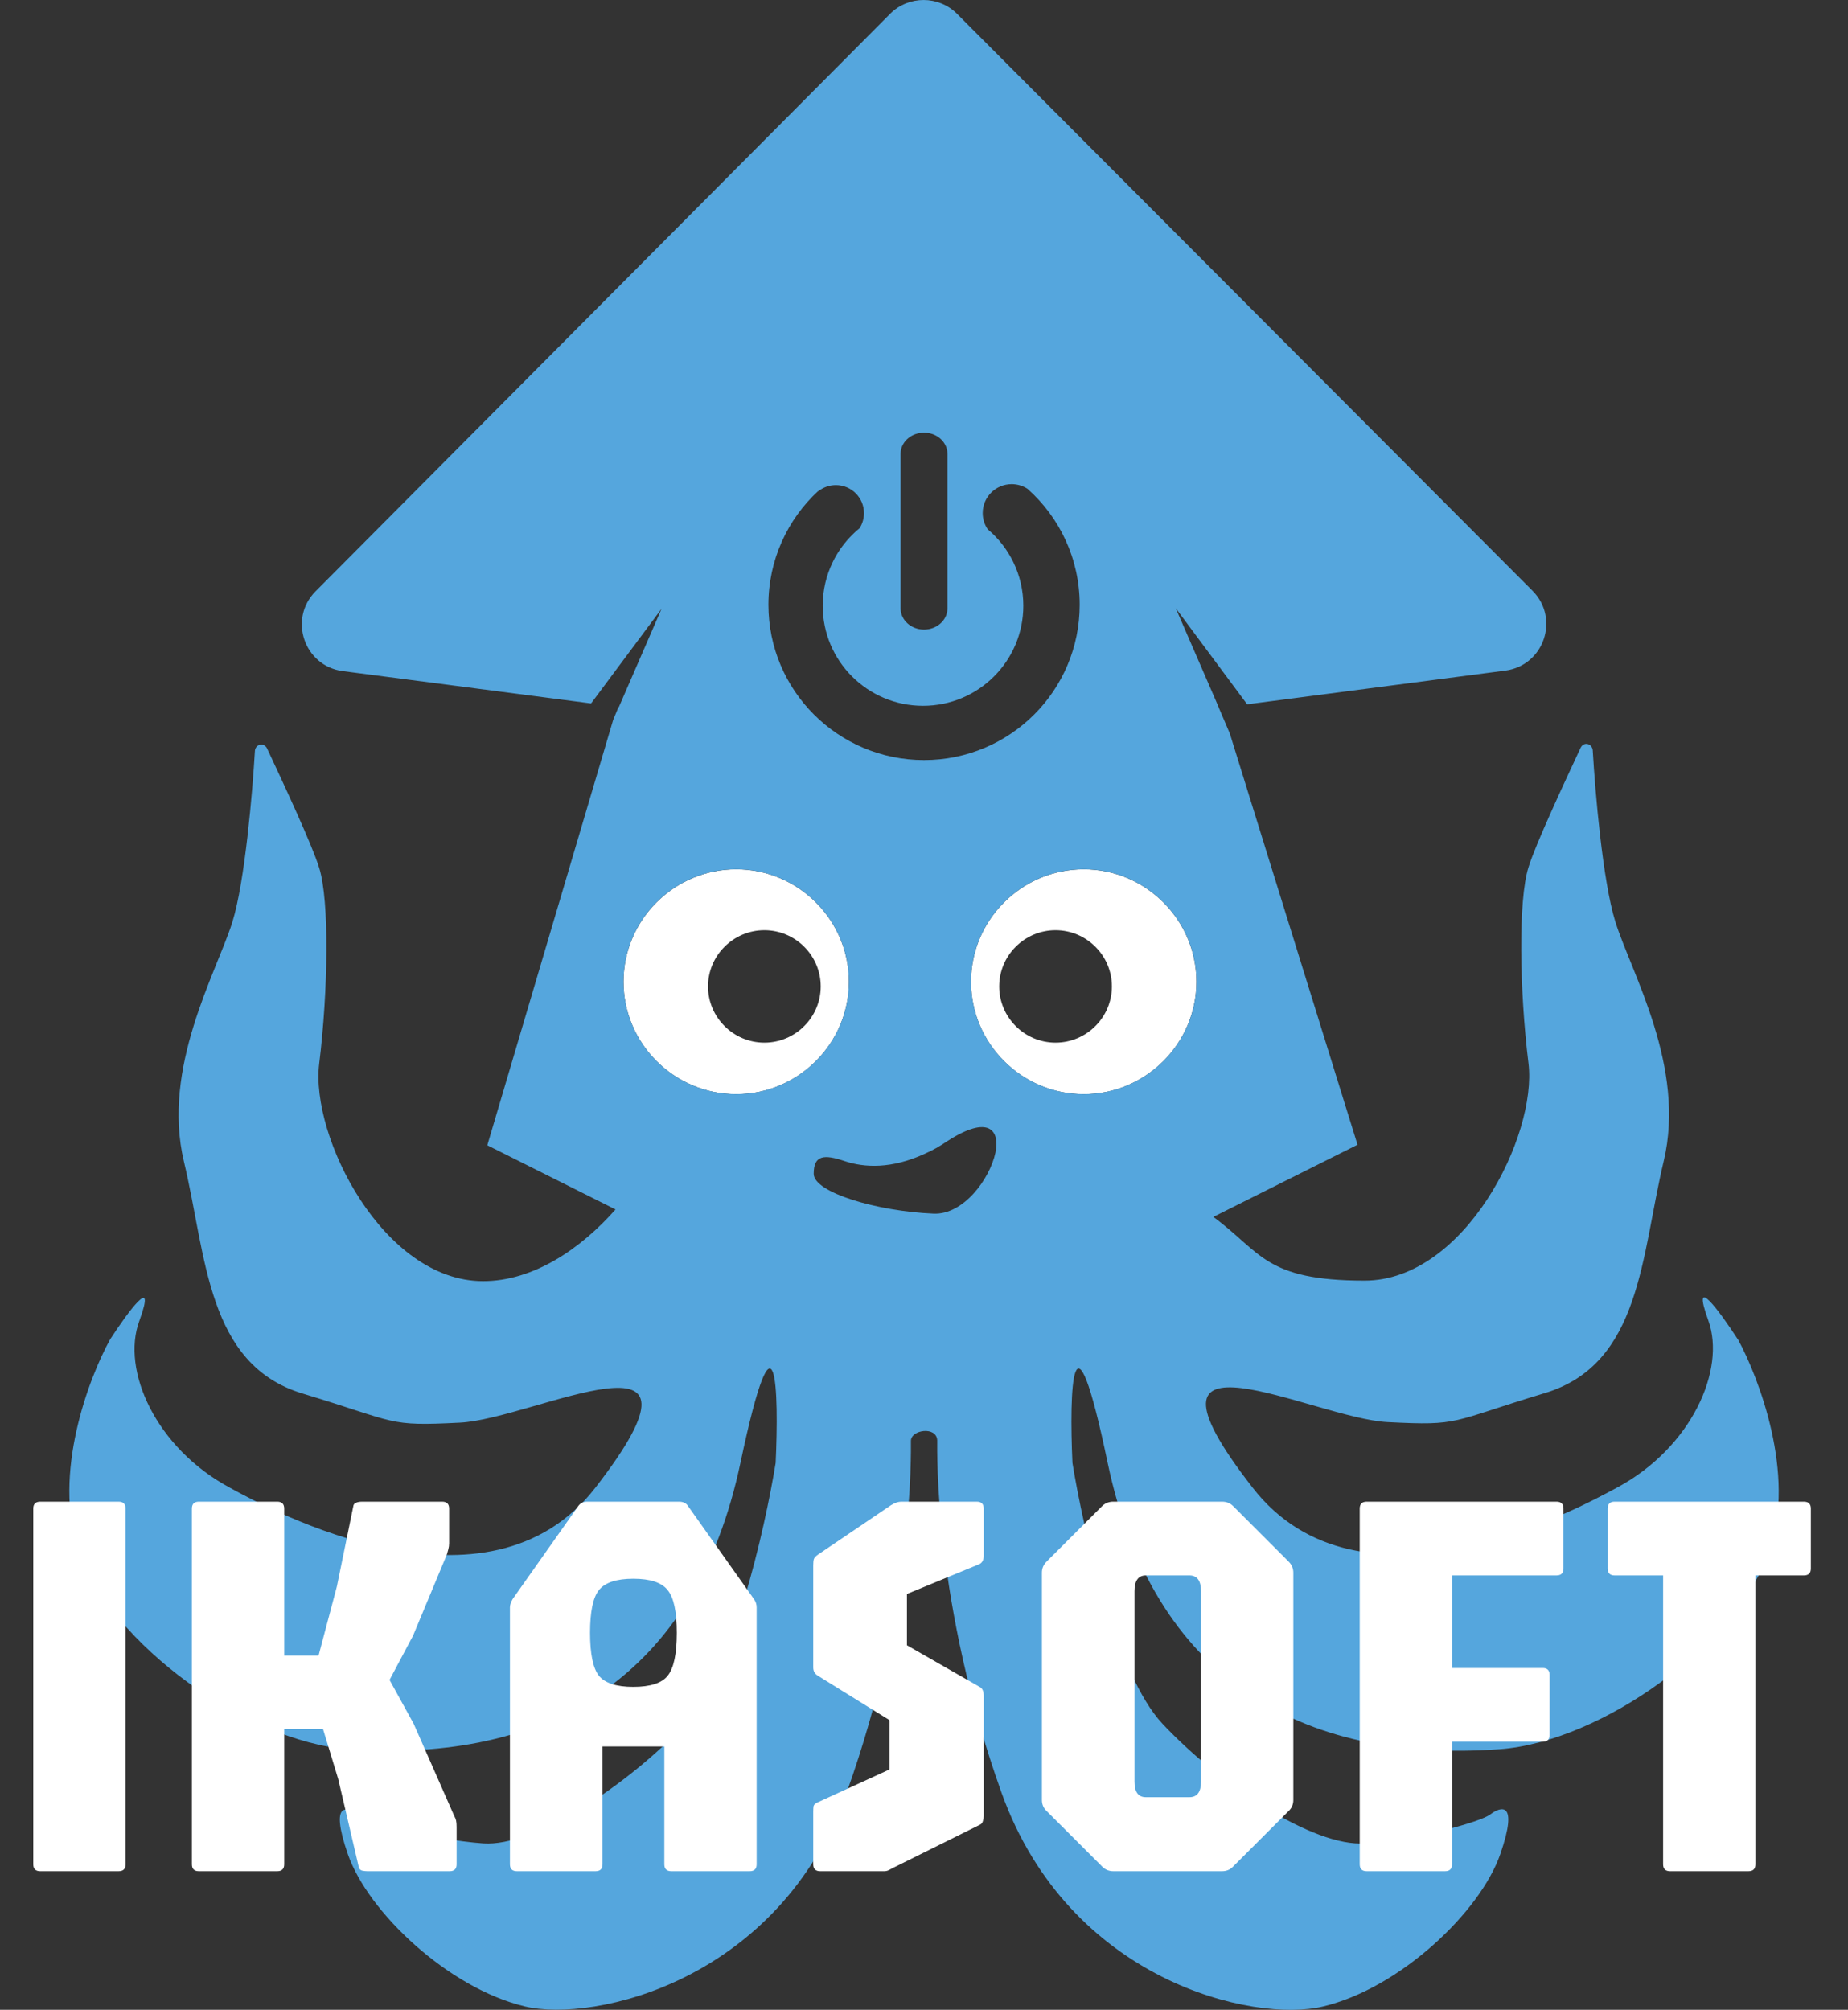 <svg xmlns="http://www.w3.org/2000/svg" width="80" height="87" viewBox="0 0 80 87">
<rect x="0" y="0" width="80" height="87" fill="#333333" stroke="none"/>
<g clip-path="url(#clip0_27_22)">
<path d="M31.87 37.629C29.187 37.629 26.991 39.82 26.991 42.497C26.991 45.174 29.187 47.365 31.87 47.365C34.554 47.365 36.749 45.174 36.749 42.497C36.749 39.82 34.554 37.629 31.87 37.629ZM33.09 45.134C31.748 45.134 30.65 44.038 30.65 42.7C30.65 41.361 31.748 40.266 33.09 40.266C34.432 40.266 35.529 41.361 35.529 42.7C35.529 44.038 34.432 45.134 33.09 45.134Z" fill="white"/>
<path d="M46.914 37.629C44.23 37.629 42.035 39.82 42.035 42.497C42.035 45.174 44.23 47.365 46.914 47.365C49.597 47.365 51.793 45.174 51.793 42.497C51.793 39.82 49.597 37.629 46.914 37.629ZM45.694 45.134C44.352 45.134 43.255 44.038 43.255 42.7C43.255 41.361 44.352 40.266 45.694 40.266C47.036 40.266 48.134 41.361 48.134 42.7C48.134 44.038 47.036 45.134 45.694 45.134Z" fill="white"/>
<path d="M43.666 21.165L43.661 21.162C43.661 21.162 43.663 21.162 43.666 21.165Z" fill="black"/>
<path d="M75.234 57.971L75.213 57.95C74.461 56.794 73.18 55.03 73.953 57.159C74.725 59.289 73.221 62.656 70.029 64.38C68.2 65.373 58.868 70.403 54.213 64.38C48.358 56.855 56.856 61.398 60.068 61.56C63.259 61.723 62.711 61.56 66.878 60.303C71.046 59.045 71.046 54.34 72.022 50.263C72.997 46.187 70.619 42.11 69.928 39.899C69.379 38.135 69.053 34.261 68.952 32.516C68.952 32.192 68.566 32.07 68.423 32.374C67.712 33.896 66.472 36.553 66.167 37.546C65.719 38.966 65.78 42.881 66.167 46.024C66.553 49.168 63.402 55.435 59.072 55.435C54.741 55.435 54.599 54.198 52.525 52.677L58.767 49.553L53.237 31.746L52.769 30.651L52.729 30.549L50.899 26.33L53.989 30.488L65.17 29.028C66.838 28.805 67.529 26.777 66.35 25.58L41.425 0.594C40.633 -0.197 39.331 -0.197 38.538 0.594L13.655 25.602C12.476 26.799 13.167 28.827 14.834 29.05L25.588 30.45L28.638 26.353L26.788 30.612H26.768C26.768 30.632 26.544 31.16 26.544 31.16L21.096 49.576L26.646 52.354C25.162 54.038 23.108 55.458 20.913 55.458C16.582 55.458 13.431 49.19 13.818 46.047C14.204 42.903 14.265 38.989 13.818 37.569C13.513 36.575 12.273 33.918 11.561 32.397C11.419 32.113 11.033 32.214 11.033 32.539C10.931 34.263 10.606 38.157 10.057 39.921C9.365 42.112 6.987 46.209 7.963 50.286C8.939 54.362 8.939 59.068 13.106 60.325C17.274 61.583 16.725 61.745 19.917 61.583C23.129 61.42 31.606 56.877 25.771 64.402C21.096 70.426 11.764 65.396 9.955 64.402C6.743 62.678 5.239 59.311 6.031 57.181C6.804 55.052 5.523 56.816 4.771 57.972C3.836 59.656 2.27 63.814 3.389 67.079C4.771 71.156 10.687 75.395 15.078 75.719C23.738 76.348 30.102 72.576 32.053 63.327C33.619 55.924 33.72 60.244 33.578 63.327C33.111 66.207 31.687 72.495 29.675 74.624C27.174 77.281 23.129 79.958 20.913 79.796C18.677 79.634 15.912 78.863 15.485 78.538C15.058 78.234 14.245 77.91 15.058 80.263C15.932 82.778 19.408 86.063 22.722 86.854C25.71 87.564 33.72 85.759 36.648 77.606C39.575 69.452 39.433 62.861 39.433 62.374C39.433 61.887 40.551 61.725 40.572 62.353C40.572 62.84 40.429 69.432 43.357 77.606C46.284 85.759 54.274 87.584 57.282 86.854C60.596 86.063 64.073 82.778 64.947 80.263C65.76 77.91 64.947 78.214 64.52 78.538C64.113 78.863 61.328 79.634 59.092 79.796C56.856 79.958 52.83 77.281 50.33 74.624C48.317 72.495 46.894 66.207 46.426 63.327C46.284 60.244 46.406 55.924 47.951 63.327C49.903 72.596 56.266 76.348 64.927 75.719C69.318 75.395 75.234 71.176 76.616 67.079C77.734 63.814 76.148 59.656 75.234 57.972V57.971ZM38.986 19.648C38.986 19.611 38.988 19.574 38.992 19.54C39.051 19.084 39.48 18.729 40 18.729C40.521 18.729 40.941 19.078 41.007 19.528C41.011 19.568 41.015 19.607 41.015 19.648V26.334C41.015 26.355 41.015 26.373 41.013 26.391C40.98 26.874 40.539 27.253 40 27.253C39.72 27.253 39.466 27.15 39.283 26.983C39.114 26.829 39.004 26.62 38.988 26.389C38.988 26.371 38.986 26.353 38.986 26.332V19.645V19.648ZM35.422 21.248C35.422 21.248 35.422 21.26 35.42 21.268C35.629 21.1 35.896 20.998 36.184 20.998C36.857 20.998 37.402 21.542 37.402 22.213C37.402 22.454 37.331 22.68 37.209 22.868C37.056 22.992 36.91 23.13 36.776 23.274C36.485 23.586 36.239 23.939 36.052 24.326C35.772 24.898 35.615 25.541 35.615 26.221C35.615 28.614 37.559 30.553 39.958 30.553C42.356 30.553 44.3 28.614 44.3 26.221C44.3 25.541 44.143 24.898 43.863 24.326C43.674 23.941 43.432 23.586 43.141 23.276C43.021 23.144 42.891 23.022 42.755 22.909C42.755 22.909 42.755 22.909 42.755 22.907C42.619 22.708 42.541 22.467 42.541 22.207C42.541 21.517 43.103 20.956 43.796 20.956C44.05 20.956 44.286 21.033 44.483 21.16L44.487 21.165C45.869 22.396 46.739 24.187 46.739 26.18C46.739 29.894 43.723 32.902 40.002 32.902C36.282 32.902 33.265 29.892 33.265 26.18C33.265 24.231 34.096 22.475 35.426 21.248H35.422ZM31.87 47.363C29.187 47.363 26.991 45.172 26.991 42.495C26.991 39.818 29.187 37.627 31.87 37.627C34.554 37.627 36.749 39.818 36.749 42.495C36.749 45.172 34.554 47.363 31.87 47.363ZM43.092 49.898C42.848 51.034 41.71 52.596 40.409 52.535C37.969 52.433 35.225 51.622 35.225 50.811C35.225 50 35.672 49.959 36.567 50.263C37.42 50.547 38.599 50.608 40.043 49.939C40.368 49.797 40.694 49.614 41.019 49.391C42.787 48.255 43.296 48.904 43.092 49.898ZM46.914 47.363C44.231 47.363 42.035 45.172 42.035 42.495C42.035 39.818 44.231 37.627 46.914 37.627C49.598 37.627 51.794 39.818 51.794 42.495C51.794 45.172 49.598 47.363 46.914 47.363Z" fill="#55A6DD"/>
</g>
<path d="M1.74 81C1.54 81 1.44 80.9 1.44 80.7V65.304C1.44 65.104 1.54 65.004 1.74 65.004H5.136C5.336 65.004 5.436 65.104 5.436 65.304V80.7C5.436 80.9 5.336 81 5.136 81H1.74ZM8.607 81C8.407 81 8.307 80.9 8.307 80.7V65.304C8.307 65.104 8.407 65.004 8.607 65.004H12.003C12.203 65.004 12.303 65.104 12.303 65.304V71.664H13.791L14.583 68.676L15.303 65.16C15.319 65.112 15.355 65.076 15.411 65.052C15.475 65.02 15.567 65.004 15.687 65.004H19.143C19.343 65.004 19.443 65.104 19.443 65.304V66.804C19.443 66.892 19.431 66.98 19.407 67.068C19.383 67.148 19.363 67.22 19.347 67.284L17.883 70.8L16.863 72.72L17.907 74.616L19.671 78.624C19.703 78.68 19.727 78.74 19.743 78.804C19.759 78.868 19.767 78.96 19.767 79.08V80.7C19.767 80.9 19.667 81 19.467 81H15.891C15.835 81 15.763 80.992 15.675 80.976C15.595 80.952 15.547 80.9 15.531 80.82L14.643 77.016L13.983 74.844H12.303V80.7C12.303 80.9 12.203 81 12.003 81H8.607ZM22.375 81C22.175 81 22.075 80.9 22.075 80.7V69.576C22.075 69.472 22.115 69.352 22.195 69.216L25.039 65.184C25.127 65.064 25.255 65.004 25.423 65.004H29.395C29.571 65.004 29.699 65.064 29.779 65.184L32.635 69.216C32.715 69.328 32.755 69.448 32.755 69.576V80.7C32.755 80.9 32.655 81 32.455 81H29.059C28.859 81 28.759 80.9 28.759 80.7V75.6H26.083V80.7C26.083 80.9 25.983 81 25.783 81H22.375ZM27.415 73.02C28.151 73.02 28.647 72.86 28.903 72.54C29.167 72.212 29.299 71.592 29.299 70.68C29.299 69.768 29.167 69.152 28.903 68.832C28.647 68.504 28.151 68.34 27.415 68.34C26.687 68.34 26.191 68.504 25.927 68.832C25.671 69.152 25.543 69.768 25.543 70.68C25.543 71.592 25.671 72.212 25.927 72.54C26.191 72.86 26.687 73.02 27.415 73.02ZM35.505 81C35.305 81 35.205 80.9 35.205 80.7V78.444C35.205 78.34 35.209 78.256 35.217 78.192C35.233 78.128 35.281 78.076 35.361 78.036L38.505 76.596V74.46L35.409 72.54C35.273 72.46 35.205 72.34 35.205 72.18V67.776C35.205 67.648 35.213 67.556 35.229 67.5C35.245 67.436 35.305 67.368 35.409 67.296L38.565 65.16C38.645 65.112 38.717 65.076 38.781 65.052C38.853 65.02 38.941 65.004 39.045 65.004H42.285C42.485 65.004 42.585 65.104 42.585 65.304V67.344C42.585 67.52 42.525 67.64 42.405 67.704L39.261 69V71.22L42.405 73.02C42.525 73.076 42.585 73.204 42.585 73.404V78.624C42.585 78.688 42.573 78.756 42.549 78.828C42.533 78.9 42.493 78.952 42.429 78.984L38.661 80.856C38.613 80.88 38.553 80.912 38.481 80.952C38.417 80.984 38.353 81 38.289 81H35.505ZM48.188 81C48.004 81 47.844 80.932 47.708 80.796L45.308 78.396C45.172 78.268 45.104 78.108 45.104 77.916V68.076C45.104 67.892 45.172 67.732 45.308 67.596L47.708 65.196C47.844 65.068 48.004 65.004 48.188 65.004H52.904C53.096 65.004 53.256 65.068 53.384 65.196L55.784 67.596C55.92 67.732 55.988 67.892 55.988 68.076V77.916C55.988 78.108 55.92 78.268 55.784 78.396L53.384 80.796C53.256 80.932 53.096 81 52.904 81H48.188ZM49.604 77.796H51.488C51.824 77.796 51.992 77.572 51.992 77.124V68.88C51.992 68.424 51.824 68.196 51.488 68.196H49.604C49.276 68.196 49.112 68.424 49.112 68.88V77.124C49.112 77.572 49.276 77.796 49.604 77.796ZM59.162 81C58.962 81 58.862 80.9 58.862 80.7V65.304C58.862 65.104 58.962 65.004 59.162 65.004H67.382C67.582 65.004 67.682 65.104 67.682 65.304V67.896C67.682 68.096 67.582 68.196 67.382 68.196H62.858V72.204H66.782C66.982 72.204 67.082 72.304 67.082 72.504V75.096C67.082 75.296 66.982 75.396 66.782 75.396H62.858V80.7C62.858 80.9 62.758 81 62.558 81H59.162ZM72.296 81C72.096 81 71.996 80.9 71.996 80.7V68.196H69.896C69.696 68.196 69.596 68.096 69.596 67.896V65.304C69.596 65.104 69.696 65.004 69.896 65.004H78.092C78.292 65.004 78.392 65.104 78.392 65.304V67.896C78.392 68.096 78.292 68.196 78.092 68.196H75.992V80.7C75.992 80.9 75.892 81 75.692 81H72.296Z" fill="white"/>
<defs>
<clipPath id="clip0_27_22">
<rect width="74" height="87" fill="white" transform="translate(3)"/>
</clipPath>
</defs>
</svg>
